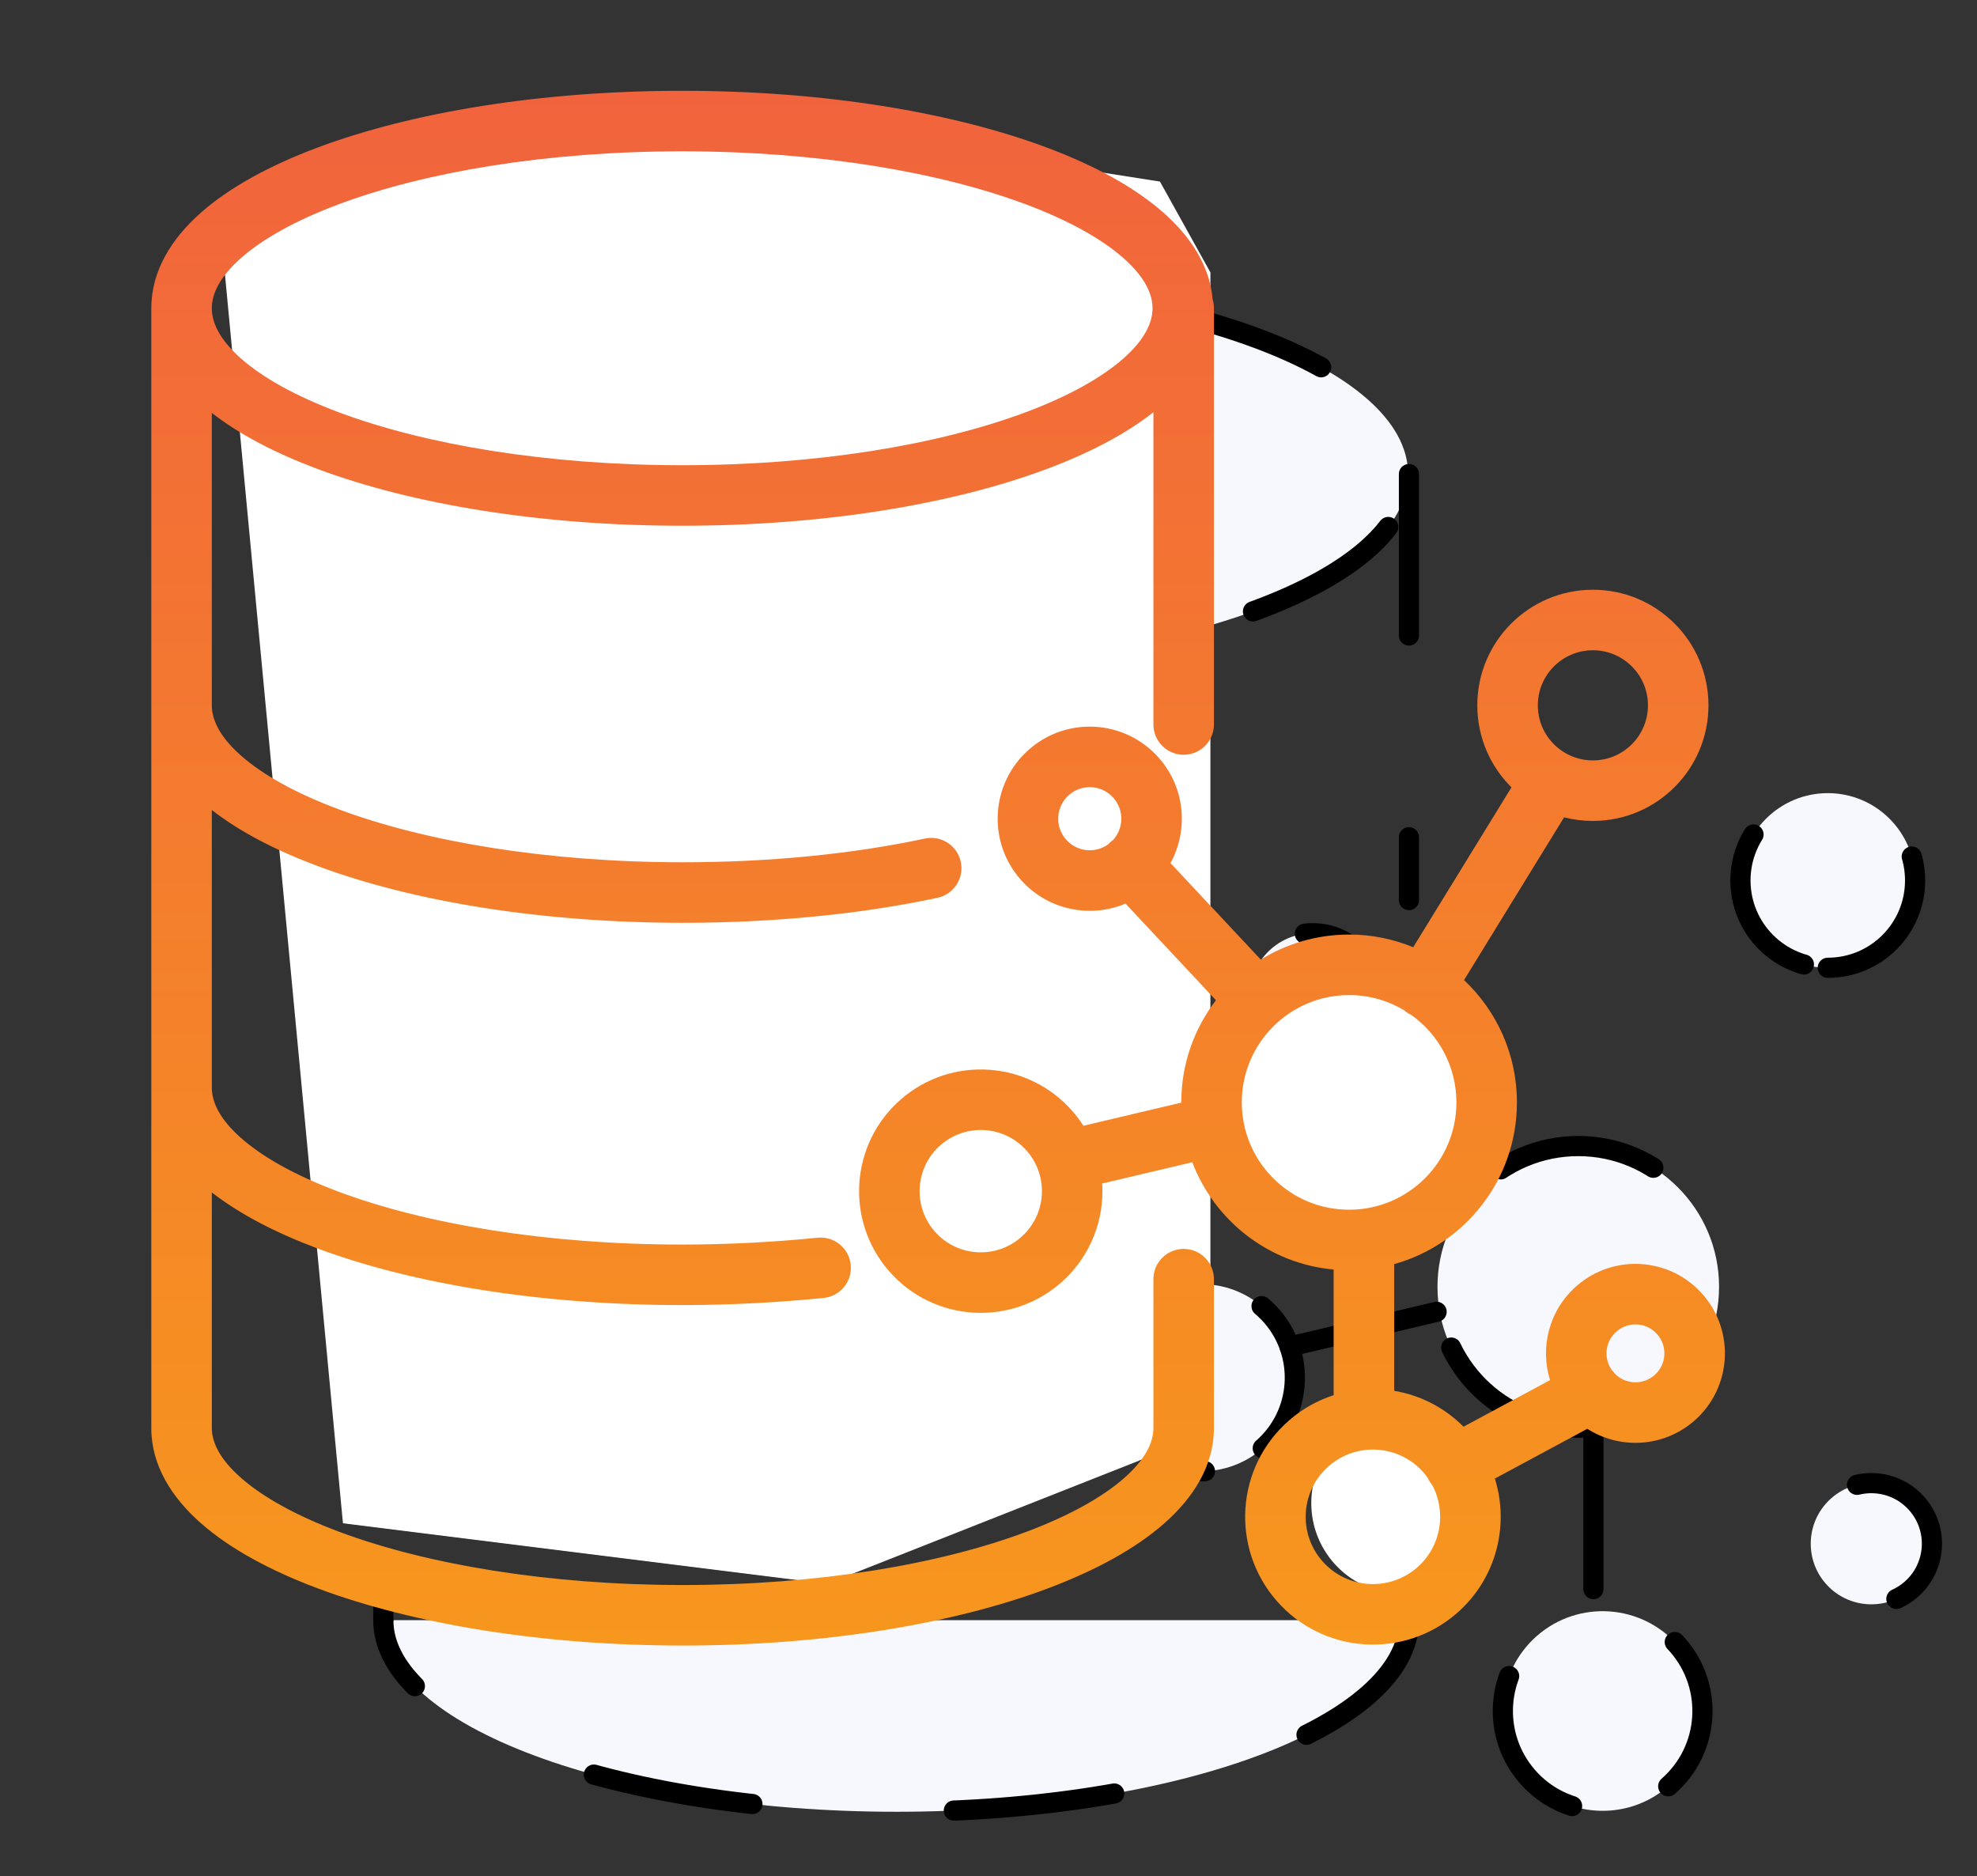 <svg width="98" height="93" viewBox="0 0 98 93" fill="none" xmlns="http://www.w3.org/2000/svg">
<rect x="0" y="0" width="98" height="93" fill="#333333" stroke="none"/>
<path d="M44.399 32.994C58.426 32.994 69.798 28.742 69.798 23.497C69.798 18.252 58.426 14 44.399 14C30.372 14 19 18.252 19 23.497C19 28.742 30.372 32.994 44.399 32.994Z" fill="#F7F7FE" stroke="black" stroke-miterlimit="10" stroke-linecap="round" stroke-linejoin="round" stroke-dasharray="8 10"/>
<path d="M57.032 51.9C53.322 52.695 48.993 53.136 44.443 53.136C30.396 53.136 19 48.896 19 43.639" fill="#F7F7FE"/>
<path d="M57.032 51.9C53.322 52.695 48.993 53.136 44.443 53.136C30.396 53.136 19 48.896 19 43.639" stroke="black" stroke-miterlimit="10" stroke-linecap="round" stroke-linejoin="round" stroke-dasharray="8 10"/>
<path d="M51.422 72.175C49.214 72.395 46.828 72.528 44.399 72.528C30.352 72.528 19 68.287 19 63.031" fill="#F7F7FE"/>
<path d="M51.422 72.175C49.214 72.395 46.828 72.528 44.399 72.528C30.352 72.528 19 68.287 19 63.031" stroke="black" stroke-miterlimit="10" stroke-linecap="round" stroke-linejoin="round" stroke-dasharray="8 10"/>
<path d="M69.842 80.302C69.842 85.515 58.446 89.799 44.443 89.799C30.441 89.799 19 85.515 19 80.302" fill="#F7F7FE"/>
<path d="M69.842 80.302C69.842 85.515 58.446 89.799 44.443 89.799C30.441 89.799 19 85.515 19 80.302" stroke="black" stroke-miterlimit="10" stroke-linecap="round" stroke-linejoin="round" stroke-dasharray="8 10"/>
<path d="M19 23.497V80.302" stroke="black" stroke-miterlimit="10" stroke-linecap="round" stroke-linejoin="round" stroke-dasharray="8 10"/>
<path d="M69.842 72.749V80.302" stroke="black" stroke-miterlimit="10" stroke-linecap="round" stroke-linejoin="round" stroke-dasharray="8 10"/>
<path d="M69.842 23.497V44.611" stroke="black" stroke-miterlimit="10" stroke-linecap="round" stroke-linejoin="round" stroke-dasharray="8 10"/>
<path d="M78.235 70.761C82.089 70.761 85.214 67.636 85.214 63.782C85.214 59.928 82.089 56.803 78.235 56.803C74.38 56.803 71.256 59.928 71.256 63.782C71.256 67.636 74.38 70.761 78.235 70.761Z" fill="#F7F7FE" stroke="black" stroke-miterlimit="10" stroke-linecap="round" stroke-linejoin="round" stroke-dasharray="8 10"/>
<path d="M90.603 47.968C92.994 47.968 94.932 46.03 94.932 43.639C94.932 41.249 92.994 39.311 90.603 39.311C88.212 39.311 86.274 41.249 86.274 43.639C86.274 46.03 88.212 47.968 90.603 47.968Z" fill="#F7F7FE" stroke="black" stroke-miterlimit="10" stroke-linecap="round" stroke-linejoin="round" stroke-dasharray="8 10"/>
<path d="M67.137 51.756C68.443 50.618 68.579 48.637 67.441 47.331C66.303 46.025 64.322 45.889 63.016 47.027C61.71 48.165 61.574 50.146 62.712 51.452C63.85 52.758 65.831 52.894 67.137 51.756Z" fill="#F7F7FE" stroke="black" stroke-miterlimit="10" stroke-linecap="round" stroke-linejoin="round" stroke-dasharray="8 10"/>
<path d="M62.595 71.782C64.526 70.099 64.727 67.169 63.044 65.238C61.361 63.307 58.432 63.105 56.501 64.788C54.569 66.471 54.368 69.401 56.051 71.332C57.734 73.263 60.664 73.465 62.595 71.782Z" fill="#F7F7FE" stroke="black" stroke-miterlimit="10" stroke-linecap="round" stroke-linejoin="round" stroke-dasharray="8 10"/>
<path d="M82.694 88.535C84.754 86.74 84.968 83.615 83.173 81.555C81.378 79.495 78.253 79.28 76.193 81.075C74.133 82.87 73.919 85.996 75.714 88.055C77.509 90.115 80.634 90.33 82.694 88.535Z" fill="#F7F7FE" stroke="black" stroke-miterlimit="10" stroke-linecap="round" stroke-linejoin="round" stroke-dasharray="8 10"/>
<path d="M94.736 78.778C95.986 77.688 96.117 75.79 95.027 74.54C93.937 73.289 92.039 73.159 90.789 74.249C89.538 75.338 89.408 77.236 90.498 78.487C91.588 79.737 93.485 79.868 94.736 78.778Z" fill="#F7F7FE" stroke="black" stroke-miterlimit="10" stroke-linecap="round" stroke-linejoin="round" stroke-dasharray="8 10"/>
<path d="M67.148 51.723L73.553 58.57" stroke="black" stroke-miterlimit="10" stroke-linecap="round" stroke-linejoin="round" stroke-dasharray="8 10"/>
<path d="M63.923 66.742L71.212 65.019" stroke="black" stroke-miterlimit="10" stroke-linecap="round" stroke-linejoin="round" stroke-dasharray="8 10"/>
<path d="M78.986 70.761V79.551" stroke="black" stroke-miterlimit="10" stroke-linecap="round" stroke-linejoin="round" stroke-dasharray="8 10"/>
<path d="M32 5L11 12L17 75.5L41 78.5L60 71V13.5L57.5 9L32 5Z" fill="white"/>
<circle cx="67.5" cy="54.5" r="6.5" fill="white"/>
<circle cx="69.5" cy="74.5" r="4.5" fill="white"/>
<path fill-rule="evenodd" clip-rule="evenodd" d="M10.5 15.279C10.5 14.583 10.872 13.738 11.944 12.791C13.013 11.846 14.646 10.926 16.794 10.123C21.077 8.521 27.095 7.5 33.816 7.5C40.537 7.5 46.555 8.521 50.838 10.123C52.986 10.926 54.619 11.846 55.688 12.791C56.76 13.738 57.132 14.583 57.132 15.279C57.132 15.976 56.76 16.82 55.688 17.767C54.619 18.712 52.986 19.632 50.838 20.435C46.555 22.037 40.537 23.058 33.816 23.058C27.095 23.058 21.077 22.037 16.794 20.435C14.646 19.632 13.013 18.712 11.944 17.767C10.872 16.82 10.5 15.976 10.5 15.279ZM15.743 23.245C13.681 22.474 11.884 21.546 10.5 20.465V34.959C10.5 35.658 10.873 36.504 11.947 37.451C13.019 38.397 14.655 39.317 16.807 40.119C21.099 41.72 27.128 42.738 33.859 42.738C38.213 42.738 42.336 42.315 45.845 41.563C46.655 41.39 47.453 41.906 47.626 42.716C47.8 43.526 47.284 44.323 46.474 44.497C42.732 45.298 38.396 45.738 33.859 45.738C26.866 45.738 20.465 44.685 15.759 42.93C13.69 42.159 11.888 41.229 10.5 40.147V53.906C10.5 54.607 10.873 55.453 11.942 56.399C13.01 57.345 14.641 58.264 16.787 59.066C21.067 60.666 27.085 61.685 33.816 61.685C36.136 61.685 38.417 61.558 40.529 61.347C41.353 61.265 42.088 61.866 42.171 62.69C42.253 63.515 41.652 64.25 40.828 64.332C38.624 64.552 36.243 64.685 33.816 64.685C26.823 64.685 20.433 63.632 15.736 61.876C13.677 61.106 11.883 60.179 10.5 59.1V70.781C10.5 71.463 10.87 72.303 11.95 73.252C13.027 74.198 14.669 75.12 16.824 75.925C21.123 77.531 27.152 78.56 33.859 78.56C40.566 78.56 46.584 77.531 50.872 75.925C53.021 75.12 54.658 74.199 55.73 73.254C56.806 72.305 57.175 71.465 57.175 70.781L57.175 70.773V63.401C57.175 62.572 57.847 61.901 58.675 61.901C59.504 61.901 60.175 62.572 60.175 63.401L60.175 70.781L60.175 70.79C60.172 72.648 59.151 74.237 57.714 75.504C56.27 76.776 54.268 77.856 51.924 78.735C47.223 80.495 40.833 81.56 33.859 81.56C26.885 81.56 20.485 80.495 15.774 78.735C13.425 77.857 11.417 76.777 9.97 75.506C8.527 74.238 7.5 72.645 7.5 70.781V53.906V34.959V15.279C7.5 13.413 8.517 11.816 9.957 10.543C11.399 9.269 13.4 8.189 15.743 7.313C20.441 5.556 26.831 4.5 33.816 4.5C40.801 4.5 47.191 5.556 51.889 7.313C54.233 8.189 56.233 9.269 57.675 10.543C59.005 11.719 59.974 13.17 60.114 14.855C60.154 14.989 60.175 15.132 60.175 15.279V35.909C60.175 36.737 59.504 37.409 58.675 37.409C57.847 37.409 57.175 36.737 57.175 35.909V20.432C55.785 21.526 53.973 22.466 51.889 23.245C47.191 25.002 40.801 26.058 33.816 26.058C26.831 26.058 20.441 25.002 15.743 23.245ZM61.556 54.639C61.556 51.702 63.938 49.32 66.875 49.32C67.868 49.32 68.798 49.593 69.593 50.066C69.657 50.123 69.727 50.174 69.802 50.22C69.853 50.252 69.905 50.28 69.958 50.304C71.311 51.269 72.194 52.851 72.194 54.639C72.194 57.577 69.813 59.959 66.875 59.959C63.938 59.959 61.556 57.577 61.556 54.639ZM66.875 46.32C68 46.32 69.073 46.544 70.052 46.949L74.923 39.025C73.877 37.987 73.23 36.549 73.23 34.959C73.23 31.795 75.795 29.23 78.96 29.23C82.124 29.23 84.689 31.795 84.689 34.959C84.689 38.124 82.124 40.689 78.96 40.689C78.467 40.689 77.988 40.627 77.532 40.51L72.572 48.577C74.186 50.095 75.194 52.249 75.194 54.639C75.194 58.46 72.619 61.679 69.109 62.655V68.934C70.376 69.147 71.586 69.745 72.547 70.714L76.836 68.404C76.327 66.776 76.787 64.928 78.156 63.735C80.002 62.126 82.804 62.318 84.413 64.165C86.022 66.011 85.829 68.813 83.983 70.422C82.464 71.746 80.299 71.85 78.683 70.818L74.101 73.284C74.829 75.611 74.173 78.251 72.218 79.955C69.58 82.253 65.579 81.978 63.281 79.341C60.983 76.704 61.258 72.703 63.895 70.405C64.562 69.823 65.317 69.407 66.109 69.151V62.924C62.894 62.63 60.208 60.507 59.1 57.605L54.637 58.66C54.75 60.467 54.05 62.305 52.58 63.586C50.069 65.775 46.258 65.513 44.07 63.002C41.881 60.491 42.143 56.681 44.654 54.492C47.166 52.303 50.976 52.565 53.164 55.076C53.365 55.307 53.545 55.548 53.705 55.798L58.556 54.651L58.556 54.639C58.556 52.734 59.197 50.979 60.274 49.576L55.793 44.786C54.026 45.532 51.907 45.103 50.578 43.578C48.922 41.678 49.12 38.794 51.02 37.138C52.921 35.482 55.804 35.68 57.46 37.581C58.753 39.064 58.916 41.147 58.021 42.777L62.499 47.563C63.77 46.775 65.27 46.32 66.875 46.32ZM70.767 73.239C70.783 73.275 70.801 73.312 70.82 73.348C70.871 73.442 70.93 73.528 70.996 73.607C71.715 74.947 71.441 76.652 70.246 77.693C68.859 78.903 66.753 78.758 65.543 77.37C64.333 75.982 64.478 73.876 65.866 72.667C67.254 71.457 69.36 71.602 70.57 72.99C70.64 73.07 70.706 73.154 70.767 73.239ZM80.075 68.112C80.604 68.624 81.447 68.653 82.012 68.16C82.609 67.639 82.672 66.733 82.151 66.136C81.63 65.538 80.724 65.476 80.127 65.997C79.558 66.492 79.474 67.338 79.917 67.933C79.973 67.988 80.026 68.048 80.075 68.112ZM55.175 41.633C55.121 41.672 55.068 41.715 55.018 41.762C54.987 41.791 54.958 41.82 54.93 41.851C54.282 42.316 53.374 42.22 52.84 41.607C52.272 40.956 52.34 39.968 52.991 39.4C53.643 38.832 54.631 38.9 55.198 39.551C55.726 40.157 55.705 41.054 55.175 41.633ZM78.96 32.23C77.452 32.23 76.23 33.452 76.23 34.959C76.23 36.467 77.452 37.689 78.96 37.689C80.467 37.689 81.689 36.467 81.689 34.959C81.689 33.452 80.467 32.23 78.96 32.23ZM46.625 56.754C45.363 57.854 45.231 59.769 46.331 61.031C47.431 62.293 49.347 62.425 50.609 61.325C51.871 60.225 52.003 58.31 50.903 57.047C49.803 55.785 47.888 55.654 46.625 56.754Z" fill="url(#paint0_linear)"/>
<defs>
<linearGradient id="paint0_linear" x1="46.502" y1="4.5" x2="46.502" y2="81.56" gradientUnits="userSpaceOnUse">
<stop stop-color="#F1633D"/>
<stop offset="1" stop-color="#F7971D"/>
</linearGradient>
</defs>
</svg>

